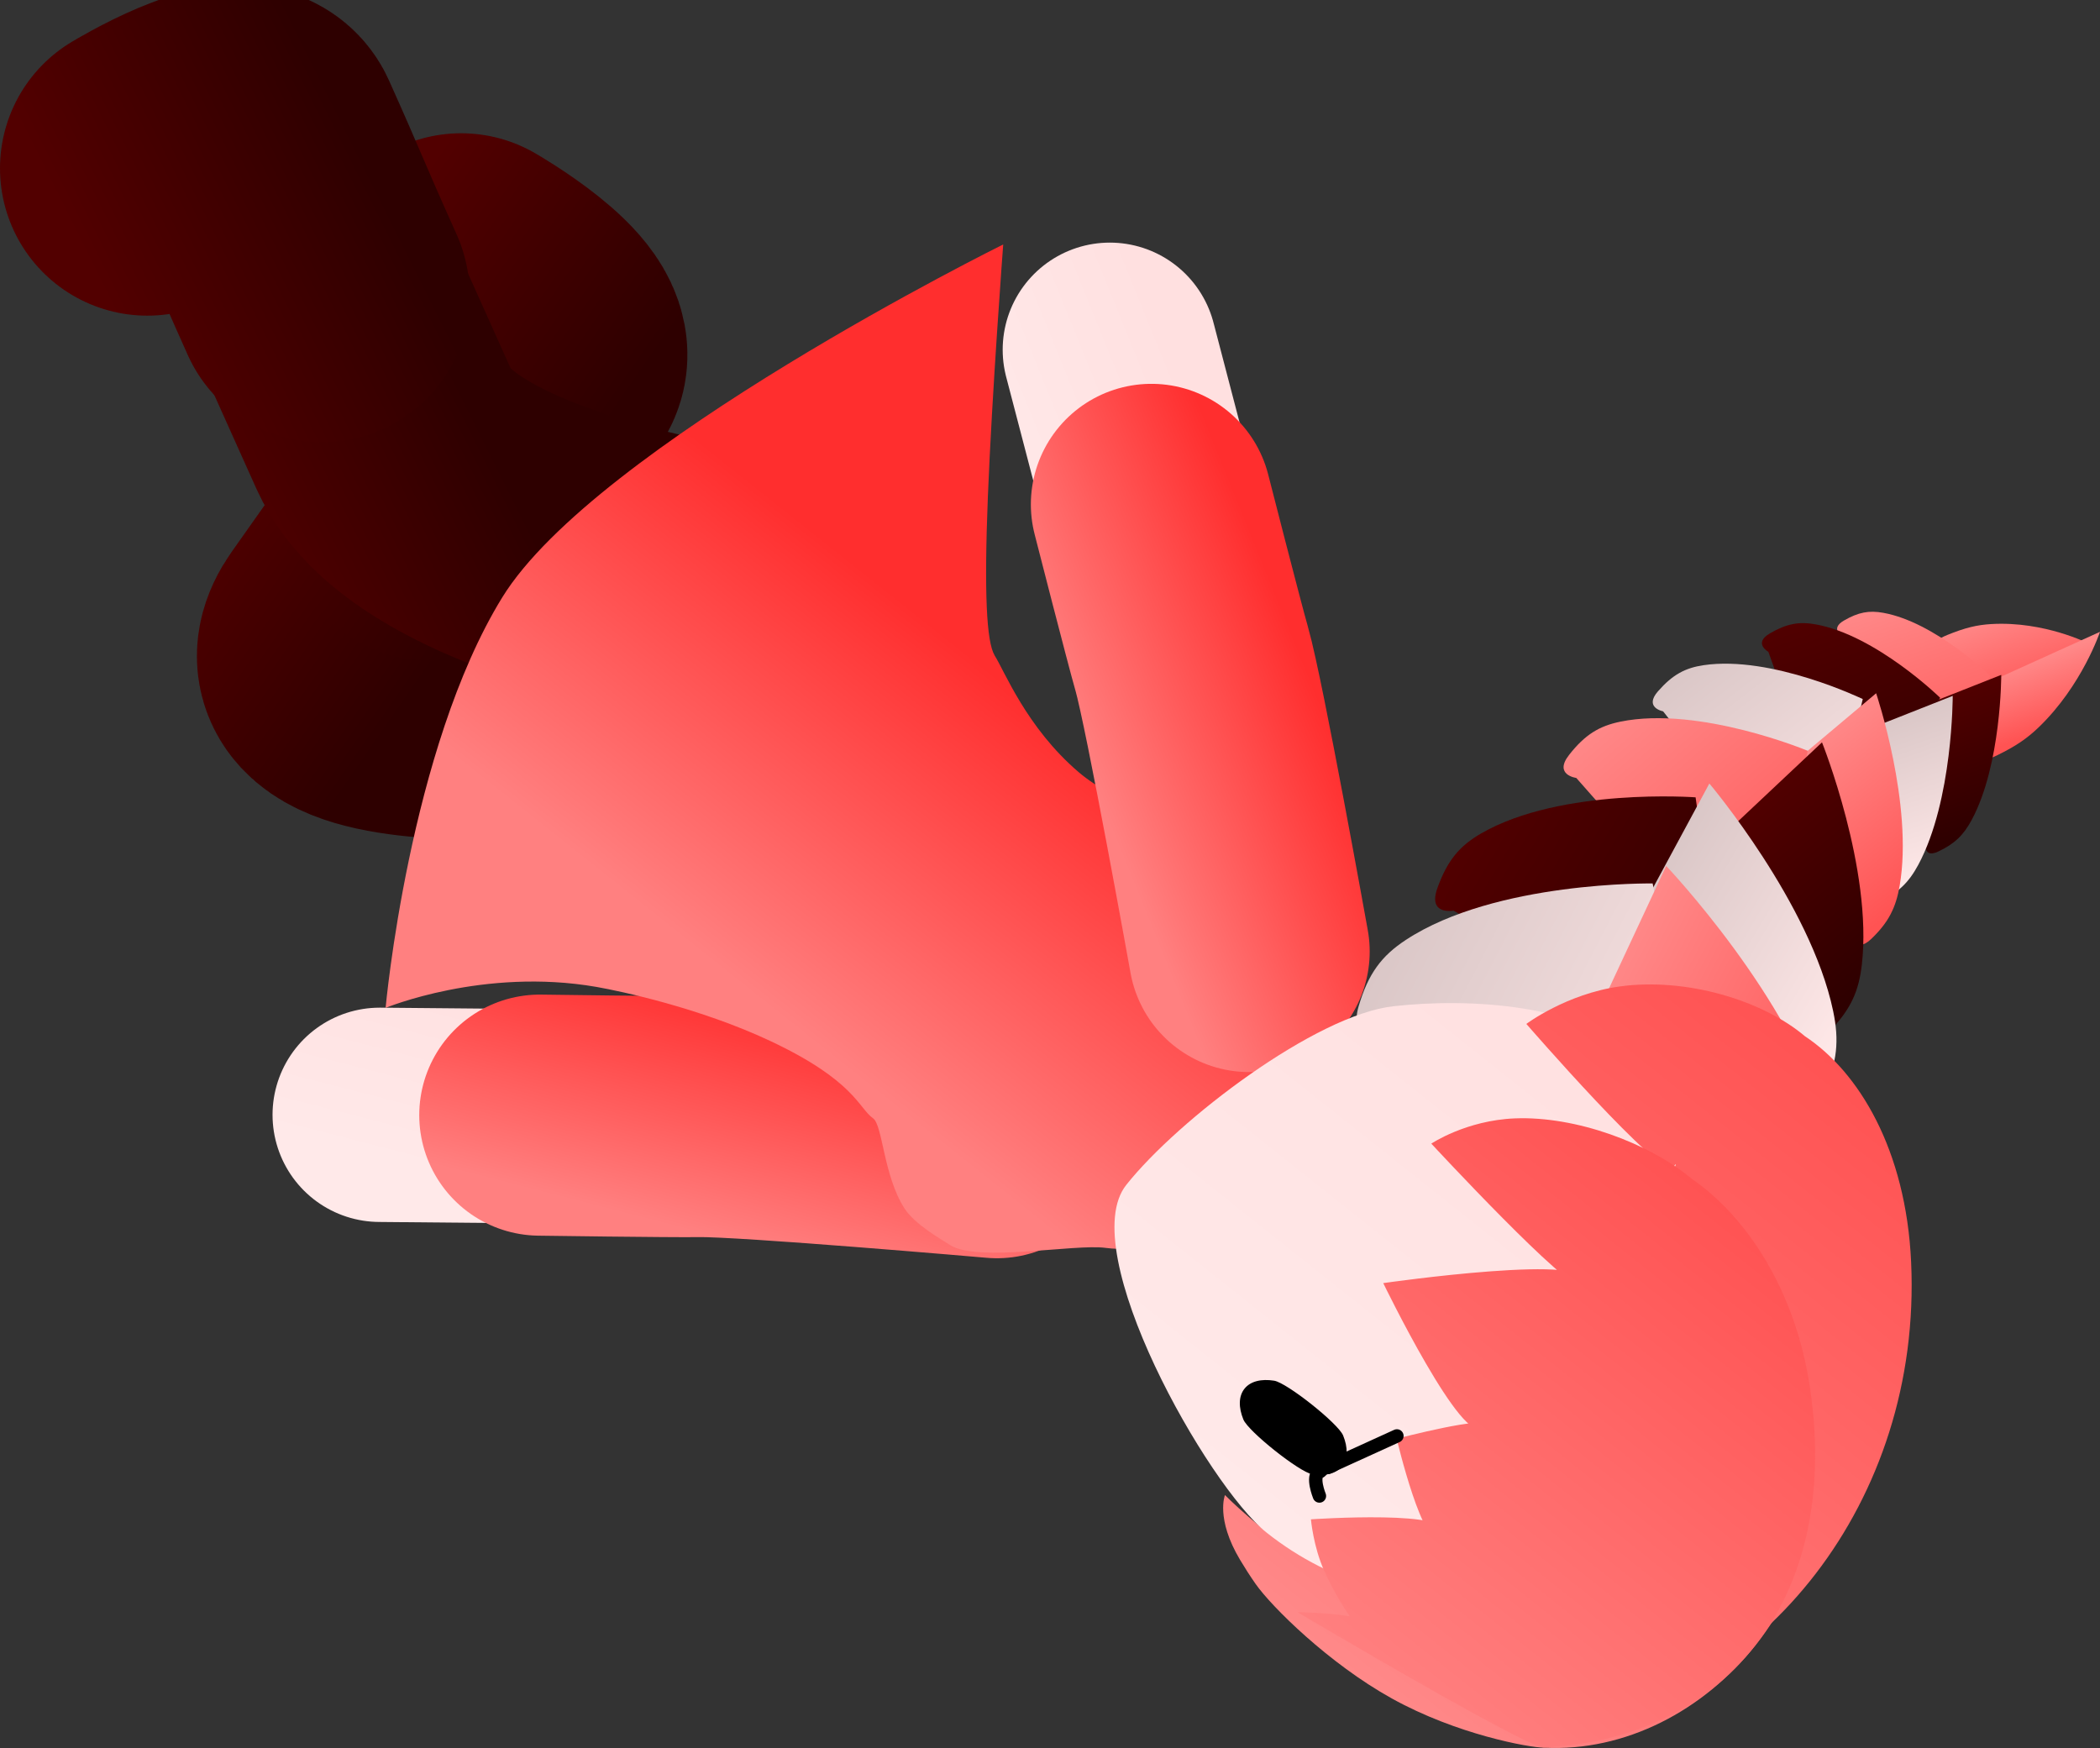 <svg version="1.1" xmlns="http://www.w3.org/2000/svg" xmlns:xlink="http://www.w3.org/1999/xlink" width="78.395" height="65.255" viewBox="0,0,78.395,65.255"><rect x="0" y="0" width="78.395" height="65.255" fill="#333333" stroke="none"/><defs><linearGradient x1="274.343" y1="170.912" x2="273.133" y2="167.447" gradientUnits="userSpaceOnUse" id="color-1"><stop offset="0" stop-color="#ff5353"/><stop offset="1" stop-color="#ff8989"/></linearGradient><linearGradient x1="275.056" y1="171.917" x2="274.18" y2="169.409" gradientUnits="userSpaceOnUse" id="color-2"><stop offset="0" stop-color="#ff5353"/><stop offset="1" stop-color="#ff8989"/></linearGradient><linearGradient x1="271.753" y1="173.956" x2="269.289" y2="166.901" gradientUnits="userSpaceOnUse" id="color-3"><stop offset="0" stop-color="#ff5353"/><stop offset="1" stop-color="#ff8989"/></linearGradient><linearGradient x1="272.59" y1="175.644" x2="270.829" y2="170.602" gradientUnits="userSpaceOnUse" id="color-4"><stop offset="0" stop-color="#2e0000"/><stop offset="1" stop-color="#520000"/></linearGradient><linearGradient x1="269.7" y1="175.444" x2="266.83" y2="167.227" gradientUnits="userSpaceOnUse" id="color-5"><stop offset="0" stop-color="#2e0000"/><stop offset="1" stop-color="#520000"/></linearGradient><linearGradient x1="270.66" y1="177.38" x2="268.609" y2="171.507" gradientUnits="userSpaceOnUse" id="color-6"><stop offset="0" stop-color="#ffe8e8"/><stop offset="1" stop-color="#d9c6c6"/></linearGradient><linearGradient x1="268.407" y1="176.281" x2="262.415" y2="168.54" gradientUnits="userSpaceOnUse" id="color-7"><stop offset="0" stop-color="#ffe8e8"/><stop offset="1" stop-color="#d9c6c6"/></linearGradient><linearGradient x1="270.147" y1="178.03" x2="265.865" y2="172.498" gradientUnits="userSpaceOnUse" id="color-8"><stop offset="0" stop-color="#ff5353"/><stop offset="1" stop-color="#ff8989"/></linearGradient><linearGradient x1="266.753" y1="179.092" x2="259.282" y2="170.477" gradientUnits="userSpaceOnUse" id="color-9"><stop offset="0" stop-color="#ff5353"/><stop offset="1" stop-color="#ff8989"/></linearGradient><linearGradient x1="268.858" y1="180.984" x2="263.519" y2="174.827" gradientUnits="userSpaceOnUse" id="color-10"><stop offset="0" stop-color="#2e0000"/><stop offset="1" stop-color="#520000"/></linearGradient><linearGradient x1="264.942" y1="181.153" x2="253.694" y2="174.478" gradientUnits="userSpaceOnUse" id="color-11"><stop offset="0" stop-color="#2e0000"/><stop offset="1" stop-color="#520000"/></linearGradient><linearGradient x1="267.964" y1="182.471" x2="259.925" y2="177.7" gradientUnits="userSpaceOnUse" id="color-12"><stop offset="0" stop-color="#ffe8e8"/><stop offset="1" stop-color="#d9c6c6"/></linearGradient><linearGradient x1="264.291" y1="185.255" x2="250.758" y2="178.257" gradientUnits="userSpaceOnUse" id="color-13"><stop offset="0" stop-color="#ffe8e8"/><stop offset="1" stop-color="#d9c6c6"/></linearGradient><linearGradient x1="267.839" y1="186.562" x2="258.168" y2="181.561" gradientUnits="userSpaceOnUse" id="color-14"><stop offset="0" stop-color="#ff5353"/><stop offset="1" stop-color="#ff8989"/></linearGradient><linearGradient x1="225.264" y1="182.883" x2="223.269" y2="190.63" gradientUnits="userSpaceOnUse" id="color-15"><stop offset="0" stop-color="#ffe0e0"/><stop offset="1" stop-color="#ffe9e9"/></linearGradient><linearGradient x1="228.404" y1="182.36" x2="226.159" y2="191.075" gradientUnits="userSpaceOnUse" id="color-16"><stop offset="0" stop-color="#ff2e2e"/><stop offset="1" stop-color="#ff8080"/></linearGradient><linearGradient x1="213.844" y1="170.781" x2="205.213" y2="164.801" gradientUnits="userSpaceOnUse" id="color-17"><stop offset="0" stop-color="#2e0000"/><stop offset="1" stop-color="#520000"/></linearGradient><linearGradient x1="219.806" y1="162.63" x2="210.764" y2="156.365" gradientUnits="userSpaceOnUse" id="color-18"><stop offset="0" stop-color="#2e0000"/><stop offset="1" stop-color="#520000"/></linearGradient><linearGradient x1="216.193" y1="159.924" x2="206.864" y2="164.591" gradientUnits="userSpaceOnUse" id="color-19"><stop offset="0" stop-color="#2e0000"/><stop offset="1" stop-color="#520000"/></linearGradient><linearGradient x1="212.288" y1="150.824" x2="202.515" y2="155.713" gradientUnits="userSpaceOnUse" id="color-20"><stop offset="0" stop-color="#2e0000"/><stop offset="1" stop-color="#520000"/></linearGradient><linearGradient x1="243.548" y1="176.072" x2="234.245" y2="187.783" gradientUnits="userSpaceOnUse" id="color-21"><stop offset="0" stop-color="#ff2e2e"/><stop offset="1" stop-color="#ff8080"/></linearGradient><linearGradient x1="243.548" y1="176.072" x2="234.245" y2="187.783" gradientUnits="userSpaceOnUse" id="color-22"><stop offset="0" stop-color="#ff0000"/><stop offset="1" stop-color="#ff5050"/></linearGradient><linearGradient x1="246.286" y1="167.44" x2="238.872" y2="170.444" gradientUnits="userSpaceOnUse" id="color-23"><stop offset="0" stop-color="#ffe0e0"/><stop offset="1" stop-color="#ffe9e9"/></linearGradient><linearGradient x1="247.576" y1="170.152" x2="239.234" y2="173.532" gradientUnits="userSpaceOnUse" id="color-24"><stop offset="0" stop-color="#ff2e2e"/><stop offset="1" stop-color="#ff8080"/></linearGradient><linearGradient x1="263.059" y1="190.455" x2="249.507" y2="207.514" gradientUnits="userSpaceOnUse" id="color-25"><stop offset="0" stop-color="#ff5353"/><stop offset="1" stop-color="#ff8989"/></linearGradient><linearGradient x1="260.356" y1="188.962" x2="247.245" y2="205.467" gradientUnits="userSpaceOnUse" id="color-26"><stop offset="0" stop-color="#000000"/><stop offset="1" stop-color="#313131"/></linearGradient><linearGradient x1="259.691" y1="183.88" x2="245.58" y2="201.644" gradientUnits="userSpaceOnUse" id="color-27"><stop offset="0" stop-color="#ffe0e0"/><stop offset="1" stop-color="#ffe9e9"/></linearGradient><linearGradient x1="259.987" y1="184.115" x2="245.876" y2="201.879" gradientUnits="userSpaceOnUse" id="color-28"><stop offset="0" stop-color="#ffd499"/><stop offset="1" stop-color="#ffd599"/></linearGradient><linearGradient x1="267.662" y1="184.661" x2="247.45" y2="210.104" gradientUnits="userSpaceOnUse" id="color-29"><stop offset="0" stop-color="#ff5353"/><stop offset="1" stop-color="#ff8989"/></linearGradient><linearGradient x1="264.803" y1="183.364" x2="245.247" y2="207.982" gradientUnits="userSpaceOnUse" id="color-30"><stop offset="0" stop-color="#000000"/><stop offset="1" stop-color="#313131"/></linearGradient><linearGradient x1="263.432" y1="189.985" x2="246.828" y2="210.887" gradientUnits="userSpaceOnUse" id="color-31"><stop offset="0" stop-color="#ff5353"/><stop offset="1" stop-color="#ff8989"/></linearGradient><linearGradient x1="260.658" y1="188.582" x2="244.593" y2="208.805" gradientUnits="userSpaceOnUse" id="color-32"><stop offset="0" stop-color="#000000"/><stop offset="1" stop-color="#313131"/></linearGradient></defs><g transform="translate(-198.597,-144.667)"><g data-paper-data="{&quot;isPaintingLayer&quot;:true}" fill-rule="nonzero" stroke-linejoin="miter" stroke-miterlimit="10" stroke-dasharray="" stroke-dashoffset="0" style="mix-blend-mode: normal"><g stroke="#000000" stroke-width="0" stroke-linecap="butt"><path d="M271.286,168.374c0.668,-0.273 1.115,-0.379 1.654,-0.41c1.982,-0.113 3.633,0.731 3.633,0.731l-4.789,3.49l-0.71,-3.457c0,0 -0.455,-0.081 0.213,-0.354z" data-paper-data="{&quot;index&quot;:null}" fill="url(#color-1)"/><path d="M273.14,172.87c-0.713,0.347 -0.42,-0.09 -0.42,-0.09l-1.279,-2.009l5.551,-2.517c0,0 -0.666,1.999 -2.279,3.555c-0.438,0.423 -0.86,0.713 -1.573,1.061z" data-paper-data="{&quot;index&quot;:null}" fill="url(#color-2)"/><path d="M267.432,167.834c0.542,-0.315 0.941,-0.385 1.467,-0.29c1.937,0.346 3.992,2.354 3.992,2.354l-3.164,5.066l-2.342,-6.54c0,0 -0.495,-0.275 0.047,-0.59z" data-paper-data="{&quot;index&quot;:null}" fill="url(#color-3)"/><path d="M270.959,176.454c-0.609,0.288 -0.46,-0.371 -0.46,-0.371l-2.001,-4.322l4.808,-1.9c0,0 0.008,3.348 -1.104,5.416c-0.302,0.562 -0.633,0.889 -1.243,1.177z" data-paper-data="{&quot;index&quot;:null}" fill="url(#color-4)"/><path d="M264.667,168.313c0.631,-0.367 1.096,-0.448 1.709,-0.338c2.257,0.404 4.65,2.742 4.65,2.742l-3.686,5.901l-2.728,-7.617c0,0 -0.577,-0.32 0.055,-0.687z" data-paper-data="{&quot;index&quot;:null}" fill="url(#color-5)"/><path d="M268.76,178.324c-0.71,0.336 -0.536,-0.432 -0.536,-0.432l-2.331,-5.034l5.601,-2.213c0,0 0.01,3.899 -1.286,6.308c-0.352,0.654 -0.738,1.035 -1.448,1.371z" data-paper-data="{&quot;index&quot;:null}" fill="url(#color-6)"/><path d="M260.495,170.47c0.542,-0.617 1.009,-0.869 1.703,-0.971c2.551,-0.375 5.938,1.266 5.938,1.266l-1.827,7.609l-5.627,-7.152c0,0 -0.729,-0.136 -0.187,-0.753z" data-paper-data="{&quot;index&quot;:null}" fill="url(#color-7)"/><path d="M268.458,179.715c-0.637,0.612 -0.726,-0.27 -0.726,-0.27l-4.281,-4.538l5.184,-4.359c0,0 1.401,4.156 0.878,7.187c-0.142,0.824 -0.418,1.368 -1.055,1.979z" data-paper-data="{&quot;index&quot;:null}" fill="url(#color-8)"/><path d="M257.175,172.846c0.591,-0.752 1.118,-1.076 1.917,-1.239c2.943,-0.601 6.988,1.088 6.988,1.088l-1.631,8.967l-7.008,-7.953c0,0 -0.857,-0.111 -0.266,-0.863z" data-paper-data="{&quot;index&quot;:null}" fill="url(#color-9)"/><path d="M267.003,183.052c-0.702,0.753 -0.862,-0.267 -0.862,-0.267l-5.274,-5l5.747,-5.405c0,0 1.899,4.742 1.487,8.302c-0.112,0.967 -0.397,1.618 -1.099,2.37z" data-paper-data="{&quot;index&quot;:null}" fill="url(#color-10)"/><path d="M252.257,177.819c0.371,-1.032 0.827,-1.575 1.638,-2.042c2.985,-1.719 8,-1.344 8,-1.344l1.469,10.35l-10.505,-6.121c0,0 -0.973,0.189 -0.602,-0.843z" data-paper-data="{&quot;index&quot;:null}" fill="url(#color-11)"/><path d="M266.693,185.393c-0.491,1.073 -1.035,0.021 -1.035,0.021l-7.549,-3.535l4.3,-7.962c0,0 3.782,4.475 4.622,8.498c0.228,1.093 0.153,1.904 -0.339,2.977z" data-paper-data="{&quot;index&quot;:null}" fill="url(#color-12)"/><path d="M249.314,182.24c0.361,-1.226 0.855,-1.888 1.767,-2.486c3.355,-2.201 9.211,-2.106 9.211,-2.106l2.411,11.936l-12.631,-6.405c0,0 -1.118,0.286 -0.757,-0.94z" data-paper-data="{&quot;index&quot;:null}" fill="url(#color-13)"/><path d="M266.559,190.047c-0.499,1.281 -1.202,0.095 -1.202,0.095l-9.018,-3.598l4.459,-9.55c0,0 4.702,4.947 5.952,9.568c0.339,1.256 0.307,2.204 -0.192,3.485z" data-paper-data="{&quot;index&quot;:null}" fill="url(#color-14)"/></g><g fill="none" stroke-linecap="round"><path d="M212.771,186.285c0,0 9.161,0.086 11.713,0.099c3.028,0.016 11.277,0.845 11.277,0.845" stroke="url(#color-15)" stroke-width="8"/><path d="M218.748,186.297c0,0 4.914,0.07 5.949,0.054c1.748,-0.027 11.117,0.788 11.117,0.788" stroke="url(#color-16)" stroke-width="9"/></g><g fill="none" stroke-linecap="round"><path d="M224.439,170.265c0,0 -15.723,2.022 -12.902,-1.972c1.981,-2.806 5.346,-7.571 7.123,-10.088c0.721,-1.021 -2.851,-3.076 -2.851,-3.076" stroke="url(#color-17)" stroke-width="10.5"/><path d="M215.811,155.142c0,0 3.573,2.055 2.851,3.076c-1.777,2.517 -2.038,2.802 -4.019,5.607" stroke="url(#color-18)" stroke-width="11"/></g><g fill="none" stroke-linecap="round"><path d="M225.848,166.607c0,0 -10.964,-1.558 -12.892,-5.849c-1.354,-3.015 -3.654,-8.136 -4.869,-10.84c-0.493,-1.097 -4.003,1.03 -4.003,1.03" stroke="url(#color-19)" stroke-width="10.5"/><path d="M204.097,150.951c0,0 3.51,-2.128 4.003,-1.03c1.215,2.705 1.173,2.737 2.527,5.752" stroke="url(#color-20)" stroke-width="11"/></g><path d="M235.724,169.132c0.365,0.565 1.185,2.691 3.139,4.36c1.389,1.186 3.96,1.978 4.61,2.549c2.501,2.198 5.29,4.577 5.442,6.053c0.185,1.799 -4.374,9.793 -9.039,9.159c-1.174,-0.159 -4.77,0.551 -5.805,-0.102c-0.388,-0.245 -1.34,-0.792 -1.713,-1.377c-0.784,-1.229 -0.807,-3.102 -1.17,-3.36c-0.542,-0.385 -0.692,-1.405 -3.823,-2.879c-2.631,-1.239 -5.601,-1.868 -6.505,-2.025c-4.217,-0.732 -7.868,0.784 -7.868,0.784c0,0 0.874,-9.665 4.351,-15.319c3.477,-5.655 18.705,-13.182 18.705,-13.182c0,0 -0.422,5.601 -0.573,9.421c-0.141,3.585 -0.052,5.406 0.25,5.917z" fill="url(#color-21)" stroke="url(#color-22)" stroke-width="0" stroke-linecap="butt"/><g fill="none" stroke-linecap="round"><path d="M240.028,157.724c0,0 2.313,8.864 2.967,11.331c0.777,2.926 2.134,11.106 2.134,11.106" stroke="url(#color-23)" stroke-width="8"/><path d="M241.58,163.496c0,0 1.217,4.761 1.503,5.757c0.483,1.681 2.146,10.936 2.146,10.936" stroke="url(#color-24)" stroke-width="9"/></g><g stroke-width="0" stroke-linecap="butt"><path d="M261.379,189.141c1.968,1.384 3.969,3.983 4.811,7.361c1.807,7.248 -3.888,13.73 -9.964,13.409c-0.551,-0.009 -3.237,-0.486 -5.672,-1.838c-2.355,-1.307 -4.495,-3.432 -5.087,-4.279c-0.208,-0.298 -0.402,-0.601 -0.579,-0.898c-0.917,-1.538 -0.562,-2.416 -0.562,-2.416c0,0 1.369,1.397 2.961,2.325c2.004,1.168 3.467,1.399 3.386,1.546c-0.351,0.634 -1.514,-2.173 -1.514,-2.173c0,0 3.218,0.333 3.053,1.055c-0.17,0.745 -1.468,-0.889 -2.266,-2.338c-0.457,-0.831 -0.633,-1.749 -0.633,-1.749c0,0 5.157,0.161 4.546,0.938c-0.495,0.629 -1.842,-3.322 -1.842,-3.322c0,0 3.243,-0.506 2.95,-0.116c-0.559,0.742 -3.935,-5.082 -3.935,-5.082c0,0 7.589,-0.315 6.839,0.692c-0.257,0.344 -5.639,-5.151 -5.639,-5.151c0,0 1.125,-0.657 2.819,-0.557c2.101,0.125 4.724,1.261 6.329,2.592z" fill="url(#color-25)" stroke="url(#color-26)"/><path d="M261.868,200.096c-1.947,2.451 -4.712,3.875 -7.607,4.198c-2.895,0.322 -5.92,-0.457 -8.385,-2.415c-2.183,-1.734 -7.181,-10.527 -5.234,-12.978c1.947,-2.451 7.078,-6.346 9.973,-6.669c2.895,-0.322 6.907,-0.075 9.372,1.883c2.465,1.958 3.909,4.729 4.25,7.622c0.34,2.893 -0.422,5.908 -2.369,8.359z" fill="url(#color-27)" stroke="url(#color-28)"/><path d="M265.977,183.352c2.011,1.33 3.771,4.234 3.964,8.427c0.415,9 -5.637,16.253 -12.792,17.29c-0.654,0.12 -5.087,-6.163 -5.456,-5.184c-0.38,1.01 3.628,-5.649 2.714,-4.492c-0.739,0.936 7.781,-12.637 6.648,-11.148c-0.388,0.509 -5.478,-5.353 -5.478,-5.353c0,0 1.496,-1.124 3.488,-1.399c2.47,-0.34 5.321,0.51 6.912,1.859z" fill="url(#color-29)" stroke="url(#color-30)"/><path d="M261.75,188.674c1.988,1.359 3.878,4.098 4.423,7.849c1.169,8.051 -3.369,13.077 -9.94,13.379c-0.598,0.05 -9.199,-5.049 -9.199,-5.049c0,0 3.462,0.025 3.204,0.866c-0.266,0.867 -1.499,-0.85 -2.207,-2.412c-0.406,-0.896 -0.496,-1.921 -0.496,-1.921c0,0 5.589,-0.382 4.839,0.569c-0.607,0.77 -1.638,-3.579 -1.638,-3.579c0,0 3.581,-0.932 3.219,-0.456c-0.689,0.905 -3.72,-5.352 -3.72,-5.352c0,0 8.285,-1.19 7.359,0.037c-0.317,0.42 -5.565,-5.244 -5.565,-5.244c0,0 1.295,-0.871 3.126,-0.943c2.27,-0.088 4.998,0.917 6.596,2.256z" fill="url(#color-31)" stroke="url(#color-32)"/></g><g><path d="M247.587,199.704c-0.476,-0.076 -2.392,-1.598 -2.574,-2.045c-0.182,-0.448 -0.183,-0.865 0.041,-1.148c0.224,-0.282 0.631,-0.376 1.109,-0.3c0.476,0.076 2.392,1.598 2.574,2.045c0.182,0.448 0.183,0.865 -0.041,1.148c-0.224,0.282 -0.631,0.376 -1.109,0.3z" data-paper-data="{&quot;index&quot;:null}" fill="#000000" stroke="none" stroke-width="1.301" stroke-linecap="butt"/><path d="M247.852,200.515c0,0 -0.3,-0.74 -0.011,-0.889c0.271,-0.139 0.247,-0.664 0.426,-1.034" data-paper-data="{&quot;index&quot;:null}" fill="none" stroke="#000000" stroke-width="0.5" stroke-linecap="round"/></g><path d="M248.169,199.447l2.576,-1.174" fill="none" stroke="#000000" stroke-width="0.5" stroke-linecap="round"/></g></g></svg><!--rotationCenter:41.40343999999999:35.33274499999999-->